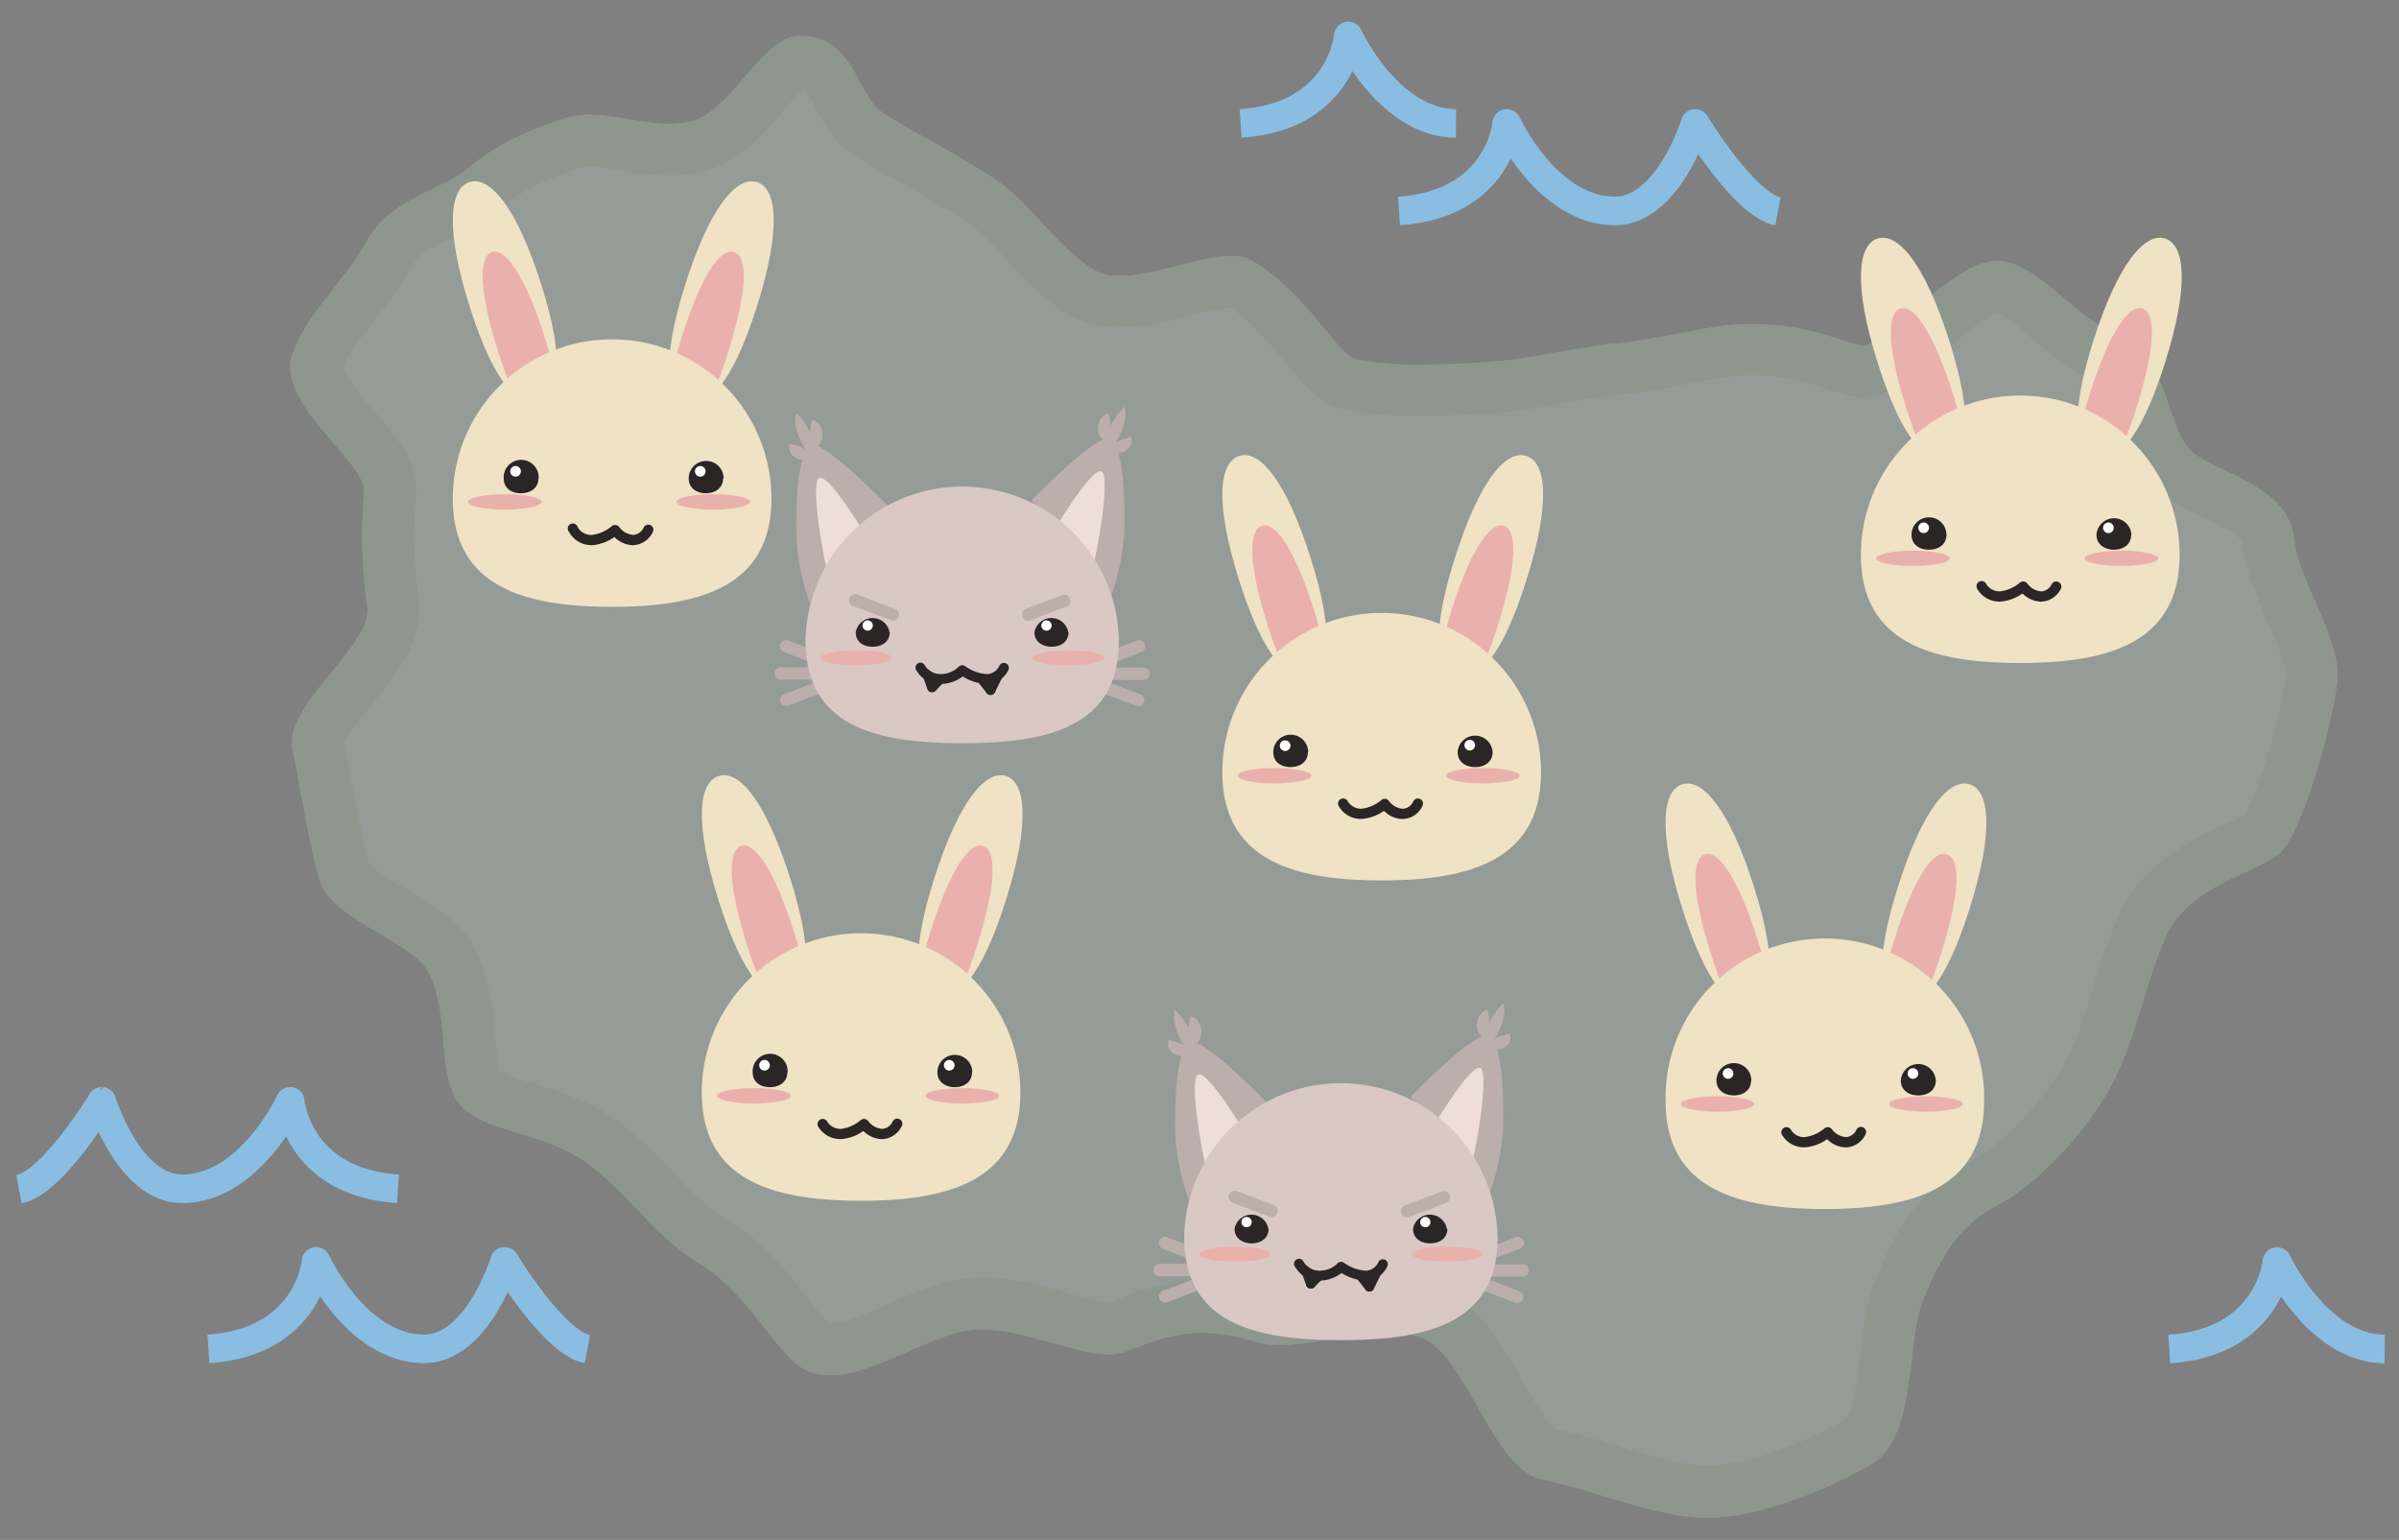 <svg id="Layer_2" data-name="Layer 2" xmlns="http://www.w3.org/2000/svg" viewBox="0 0 419.35 269.21"><rect x="0" y="0" width="419.35" height="269.21" fill="#808080" stroke="none"/><defs><style>.cls-1{opacity:0.25;}.cls-2{fill:#d3ead8;}.cls-3{fill:#b5dcb4;}.cls-4{fill:none;stroke:#89bee2;stroke-linejoin:round;stroke-width:5px;}.cls-5{fill:#efe2c5;}.cls-6{fill:#eab0ac;}.cls-7{fill:#2b2525;}.cls-8{fill:#fff;}.cls-9{fill:#bbaeab;}.cls-10{fill:#efddd9;}.cls-11{fill:#dac8c4;}</style></defs><g class="cls-1"><path class="cls-2" d="M298.44,260.75c-4.81,0-10.91-1.84-16.8-3.62-3.72-1.12-7.57-2.28-11.13-3-2.58-.51-5.9-6.33-8.33-10.57-3.52-6.18-7.16-12.56-12.93-14.29a23.91,23.91,0,0,0-6.86-.93,60.8,60.8,0,0,0-10.63,1.24,48.27,48.27,0,0,1-8,1,9.65,9.65,0,0,1-2.9-.37,35.39,35.39,0,0,0-10.68-1.76,34.18,34.18,0,0,0-13,2.79c-.91.35-1.69.65-2.35.85a3.9,3.9,0,0,1-1.06.12c-2.07,0-5.13-.87-8.37-1.78-4.26-1.2-9.09-2.57-13.82-2.57a20.43,20.43,0,0,0-5.77.79,83.14,83.14,0,0,0-9.28,3.6c-4.2,1.83-8.17,3.56-11.36,3.56a6.88,6.88,0,0,1-2.12-.3c-1.36-.41-3.82-3.56-5.8-6.08-3.19-4.07-7.16-9.13-12.73-12.46-3.64-2.17-6.7-5.36-9.95-8.73a76.33,76.33,0,0,0-8.65-8.1c-4.58-3.51-9.67-5.07-14.16-6.44-3.57-1.09-7-2.12-8-3.7s-1.44-4.69-1.73-8.13a44,44,0,0,0-2.4-12.54c-1.76-4.63-6.56-7.44-11.19-10.16-3.59-2.11-7.65-4.49-8.28-6.77-1.27-4.5-2.17-9.43-3-14.19-.49-2.69-1-5.46-1.57-8.13-.43-2,3.38-6.73,5.91-9.83,4.08-5,7.94-9.76,7.2-15a78.08,78.08,0,0,1-.58-17.78l.08-1.31c.22-4-2.82-7.47-6.35-11.55-3.13-3.63-7.42-8.59-6.45-11.33,1.19-3.33,3.77-6.63,6.49-10.13a65.9,65.9,0,0,0,6.08-8.74c2-3.65,5.72-5.46,9.66-7.38a34.58,34.58,0,0,0,7.13-4.19C88.09,30.07,92,27.64,100.23,25a9,9,0,0,1,2.8-.39,38.57,38.57,0,0,1,6,.71,47.3,47.3,0,0,0,8,.88,22.11,22.11,0,0,0,4.16-.38c5.23-1,9-5.44,12.4-9.35,1.91-2.21,4.78-5.56,6.21-5.63h.35c2.92,0,4.21,1.82,6.45,6,1.23,2.3,2.51,4.68,4.63,6.22a90.15,90.15,0,0,0,8.06,4.83c3.71,2.07,7.91,4.41,12.18,7.21a42.7,42.7,0,0,1,7.13,6.7c3,3.27,6.17,6.66,10.13,9.15a13,13,0,0,0,7.06,1.8c3.59,0,7.46-1,11.21-1.93a40.12,40.12,0,0,1,8.21-1.54,3.06,3.06,0,0,1,1.39.2c4.7,2.74,8.48,7.3,11.52,11s5.11,6.16,8,6.81a64.47,64.47,0,0,0,12.7,1c4,0,8.37-.18,12.63-.52,3.68-.3,7.39-1,11.32-1.64,3.55-.62,7.21-1.27,10.79-1.61s7.18-1,10.58-1.7A74.91,74.91,0,0,1,305,61.11c.55,0,1.08,0,1.6,0,5.9,0,10.24,1.37,14.44,2.7l2.71.83a6.45,6.45,0,0,0,1.76.25c3.64,0,7-2.9,11.56-6.9,3.62-3.16,9.09-7.93,12.15-7.93a2.17,2.17,0,0,1,.38,0c2.46.52,5.48,3.07,8.41,5.53,3.42,2.86,6.94,5.83,11,7.07,2.81.84,4.49,5.68,6,9.94,1.32,3.77,2.56,7.32,5,9.5a29.1,29.1,0,0,0,6.88,4c5.44,2.6,9.32,4.73,9.67,8.37.38,3.91,2.22,8.14,4,12.23,1.85,4.27,4,9.1,3.56,12.07-1.29,9.64-6,23.66-8.41,26.7-.61.75-3.08,1.9-5.07,2.81-5.39,2.49-12.78,5.9-16.31,14a109.92,109.92,0,0,0-4,11.5c-1.47,4.78-3,9.72-5.12,13.65-4.72,8.69-12.72,16.29-17.85,19-8.1,4.32-11.76,10.28-15.36,19.12-1.22,3-1.7,6.95-2.2,11.12-.71,5.88-1.59,13.21-4.65,15.11C320.43,254.74,307.76,260.75,298.44,260.75Z"/><path class="cls-3" d="M140.52,15.5a22.27,22.27,0,0,1,2.08,3.41c1.41,2.62,3,5.58,6,7.73a91.93,91.93,0,0,0,8.52,5.12c3.64,2,7.77,4.34,11.91,7.05a40.15,40.15,0,0,1,6.29,6c3.08,3.33,6.57,7.11,11,9.91a17.49,17.49,0,0,0,9.44,2.49c4.15,0,8.3-1,12.31-2.06A43.16,43.16,0,0,1,215,53.72c3.73,2.41,7,6.34,9.65,9.53,3.39,4.09,6.08,7.33,10.41,8.33a65.37,65.37,0,0,0,13.71,1.1c4.12,0,8.61-.18,13-.54,3.89-.31,7.88-1,11.74-1.69,3.46-.61,7-1.23,10.44-1.56,3.88-.37,7.51-1.08,11-1.76a71.92,71.92,0,0,1,10.24-1.53q.7,0,1.41,0c5.21,0,9.21,1.27,13.08,2.49l2.81.86a10.91,10.91,0,0,0,3,.43c5.33,0,9.38-3.54,14.51-8,2.28-2,6.9-6,9.07-6.75,1.5.63,4.19,2.89,6,4.43,3.53,3,7.54,6.34,12.42,7.87,1.07,1,2.53,5.16,3.23,7.19,1.45,4.13,2.94,8.4,6.22,11.35a31.83,31.83,0,0,0,7.95,4.76c2.27,1.09,7,3.35,7.13,4.74.45,4.62,2.43,9.18,4.35,13.6,1.21,2.78,3.46,8,3.23,9.67-1.16,8.62-5.34,21.18-7.29,24.23-.71.46-2.37,1.22-3.62,1.8-5.7,2.63-14.33,6.61-18.54,16.27a112.73,112.73,0,0,0-4.19,12c-1.47,4.78-2.86,9.29-4.78,12.83-4.14,7.62-11.39,14.73-16,17.19C334.94,208,331,216.07,327.79,223.89c-1.45,3.57-2,7.8-2.5,12.28-.4,3.37-1.24,10.34-2.66,11.9-5.38,3.32-16.69,8.18-24.19,8.18-4.15,0-9.92-1.74-15.5-3.42-3.69-1.12-7.5-2.27-11.16-3-1.5-1.13-4.21-5.87-5.69-8.46-4-6.95-8.06-14.12-15.55-16.37a28.17,28.17,0,0,0-8.15-1.12A65.47,65.47,0,0,0,231,225.17a46.36,46.36,0,0,1-7.18.93,5.41,5.41,0,0,1-1.54-.16,39.82,39.82,0,0,0-12-2,38.7,38.7,0,0,0-14.6,3.09c-.68.26-1.32.51-1.81.67a38.46,38.46,0,0,1-7.13-1.61c-4.55-1.28-9.7-2.74-15.05-2.74a24.62,24.62,0,0,0-7,1,87.08,87.08,0,0,0-9.79,3.79c-3.6,1.56-7.32,3.18-9.57,3.18a2.89,2.89,0,0,1-.43,0,43.22,43.22,0,0,1-3.95-4.64c-3.42-4.36-7.67-9.79-14-13.54-3.13-1.87-6-4.84-9-8a80.51,80.51,0,0,0-9.16-8.55c-5.23-4-11-5.76-15.59-7.17a30.65,30.65,0,0,1-5.74-2.11c-.45-.94-.7-3.84-.87-5.8a48.55,48.55,0,0,0-2.67-13.77c-2.34-6.1-8.07-9.46-13.12-12.43-2.06-1.21-5.47-3.21-6.3-4.34-1.17-4.24-2-9-2.88-13.55-.46-2.48-.93-5-1.45-7.56.64-1.58,3.25-4.78,4.85-6.75,4.3-5.29,9.18-11.28,8.17-18.45a73.14,73.14,0,0,1-.55-16.88l.08-1.32c.33-5.77-3.44-10.13-7.43-14.75-1.6-1.85-4.82-5.58-5.43-7.37,1-2.53,3.27-5.38,5.61-8.39a69.82,69.82,0,0,0,6.49-9.35c1.2-2.22,3.7-3.55,7.67-5.48a38.13,38.13,0,0,0,8-4.78c3-2.49,6.51-4.64,14-7.11a4.55,4.55,0,0,1,1.39-.17,35.53,35.53,0,0,1,5.25.65,51.42,51.42,0,0,0,8.72.94,26.25,26.25,0,0,0,5-.46c6.76-1.31,11.3-6.59,15-10.84a49,49,0,0,1,3.55-3.85m-.4-9.21h-.56c-6.68.3-11.8,13.61-19.25,15.05a17.57,17.57,0,0,1-3.31.3c-4.74,0-9.54-1.59-14-1.59a13.52,13.52,0,0,0-4.2.61c-8.55,2.81-13.1,5.5-17,8.75C77.06,33.4,68.1,34.7,64,42.3c-3.59,6.59-10.38,12.58-12.86,19.51C48,70.53,64,80.66,63.65,86a85.92,85.92,0,0,0,.55,20c1,6.91-14.74,17.23-13.06,25.12,1.56,7.32,2.63,15.3,4.68,22.6C58,161.27,72.88,164.3,75.43,171c3.14,8.21,1.1,16.53,4.63,21.62,3.85,5.54,15,4.88,23.18,11.15,6.89,5.28,11.69,12.75,19,17.12,9.36,5.59,13.89,17.25,19.52,19a11.78,11.78,0,0,0,3.44.49c6.66,0,14-5,21.93-7.34a15.54,15.54,0,0,1,4.48-.61c7.67,0,16.39,4.35,22.19,4.35a8.3,8.3,0,0,0,2.35-.31c3.3-1,7.56-3.45,14.05-3.45a30.54,30.54,0,0,1,9.32,1.55,14,14,0,0,0,4.26.58c5.59,0,12.3-2.24,18.59-2.24a19.43,19.43,0,0,1,5.56.74c8.37,2.51,12.78,23.21,21.69,25s20.06,6.69,28.8,6.69c10.41,0,23.83-6.36,29.05-9.61,7.52-4.68,5.79-21.35,8.64-28.35,3.21-7.91,6.25-13.08,13.31-16.85,6.12-3.26,14.65-11.56,19.68-20.84,4.13-7.6,5.84-17.58,9.3-25.5,4.5-10.29,17.3-11.45,20.78-15.79,3.34-4.18,8.1-19.62,9.35-28.92,1-7.43-6.83-18-7.54-25.32-.9-9.35-13.78-11.51-18-15.33-4.08-3.67-4.57-17.95-12.66-20.4-6.7-2-13-11.25-19.82-12.69a6.33,6.33,0,0,0-1.31-.13c-8.28,0-19.13,14.83-23.71,14.83a1.63,1.63,0,0,1-.5-.07c-4.87-1.42-10.43-3.71-18.41-3.71-.58,0-1.18,0-1.78,0-6.93.29-14.18,2.59-21.74,3.32s-15.21,2.69-22,3.24c-4.17.34-8.43.51-12.27.51a58.85,58.85,0,0,1-11.68-.87c-3.24-.75-8.88-11.81-18.23-17.28a7.23,7.23,0,0,0-3.66-.81c-5.47,0-13.48,3.47-19.42,3.47a8.68,8.68,0,0,1-4.67-1.12c-6.62-4.15-11.27-11.92-17.18-15.79-8.28-5.42-16.43-9.28-20.06-11.92C150,16.58,149.06,6.29,140.12,6.29Z"/><path class="cls-2" d="M298.44,260.75c-4.81,0-10.91-1.84-16.8-3.62-3.72-1.12-7.57-2.28-11.13-3-2.58-.51-5.9-6.33-8.33-10.57-3.52-6.18-7.16-12.56-12.93-14.29a23.91,23.91,0,0,0-6.86-.93,60.8,60.8,0,0,0-10.63,1.24,48.27,48.27,0,0,1-8,1,9.65,9.65,0,0,1-2.9-.37,35.39,35.39,0,0,0-10.68-1.76,34.18,34.18,0,0,0-13,2.79c-.91.35-1.69.65-2.35.85a3.9,3.9,0,0,1-1.06.12c-2.07,0-5.13-.87-8.37-1.78-4.26-1.2-9.09-2.57-13.82-2.57a20.43,20.43,0,0,0-5.77.79,83.14,83.14,0,0,0-9.28,3.6c-4.2,1.83-8.17,3.56-11.36,3.56a6.88,6.88,0,0,1-2.12-.3c-1.36-.41-3.82-3.56-5.8-6.08-3.19-4.07-7.16-9.13-12.73-12.46-3.64-2.17-6.7-5.36-9.95-8.73a76.33,76.33,0,0,0-8.65-8.1c-4.58-3.51-9.67-5.07-14.16-6.44-3.57-1.09-7-2.12-8-3.7s-1.44-4.69-1.73-8.13a44,44,0,0,0-2.4-12.54c-1.76-4.63-6.56-7.44-11.19-10.16-3.59-2.11-7.65-4.49-8.28-6.77-1.27-4.5-2.17-9.43-3-14.19-.49-2.69-1-5.46-1.57-8.13-.43-2,3.38-6.73,5.91-9.83,4.08-5,7.94-9.76,7.2-15a78.08,78.08,0,0,1-.58-17.78l.08-1.31c.22-4-2.82-7.47-6.35-11.55-3.13-3.63-7.42-8.59-6.45-11.33,1.19-3.33,3.77-6.63,6.49-10.13a65.9,65.9,0,0,0,6.08-8.74c2-3.65,5.72-5.46,9.66-7.38a34.58,34.58,0,0,0,7.13-4.19C88.09,30.07,92,27.64,100.23,25a9,9,0,0,1,2.8-.39,38.57,38.57,0,0,1,6,.71,47.3,47.3,0,0,0,8,.88,22.11,22.11,0,0,0,4.16-.38c5.23-1,9-5.44,12.4-9.35,1.91-2.21,4.78-5.56,6.21-5.63h.35c2.92,0,4.21,1.82,6.45,6,1.23,2.3,2.51,4.68,4.63,6.22a90.15,90.15,0,0,0,8.06,4.83c3.71,2.07,7.91,4.41,12.18,7.21a42.7,42.7,0,0,1,7.13,6.7c3,3.27,6.17,6.66,10.13,9.15a13,13,0,0,0,7.06,1.8c3.59,0,7.46-1,11.21-1.93a40.12,40.12,0,0,1,8.21-1.54,3.06,3.06,0,0,1,1.39.2c4.7,2.74,8.48,7.3,11.52,11s5.11,6.16,8,6.81a64.47,64.47,0,0,0,12.7,1c4,0,8.37-.18,12.63-.52,3.68-.3,7.39-1,11.32-1.64,3.55-.62,7.21-1.27,10.79-1.61s7.18-1,10.58-1.7A74.91,74.91,0,0,1,305,61.11c.55,0,1.08,0,1.6,0,5.9,0,10.24,1.37,14.44,2.7l2.71.83a6.45,6.45,0,0,0,1.76.25c3.64,0,7-2.9,11.56-6.9,3.62-3.16,9.09-7.93,12.15-7.93a2.17,2.17,0,0,1,.38,0c2.46.52,5.48,3.07,8.41,5.53,3.42,2.86,6.94,5.83,11,7.07,2.81.84,4.49,5.68,6,9.94,1.32,3.77,2.56,7.32,5,9.5a29.1,29.1,0,0,0,6.88,4c5.44,2.6,9.32,4.73,9.67,8.37.38,3.91,2.22,8.14,4,12.23,1.85,4.27,4,9.1,3.56,12.07-1.29,9.64-6,23.66-8.41,26.7-.61.75-3.08,1.9-5.07,2.81-5.39,2.49-12.78,5.9-16.31,14a109.92,109.92,0,0,0-4,11.5c-1.47,4.78-3,9.72-5.12,13.65-4.72,8.69-12.72,16.29-17.85,19-8.1,4.32-11.76,10.28-15.36,19.12-1.22,3-1.7,6.95-2.2,11.12-.71,5.88-1.59,13.21-4.65,15.11C320.43,254.74,307.76,260.75,298.44,260.75Z"/><path class="cls-3" d="M140.52,15.5a22.27,22.27,0,0,1,2.08,3.41c1.41,2.62,3,5.58,6,7.73a91.93,91.93,0,0,0,8.52,5.12c3.64,2,7.77,4.34,11.91,7.05a40.15,40.15,0,0,1,6.29,6c3.08,3.33,6.57,7.11,11,9.91a17.49,17.49,0,0,0,9.44,2.49c4.15,0,8.3-1,12.31-2.06A43.16,43.16,0,0,1,215,53.72c3.73,2.41,7,6.34,9.65,9.53,3.39,4.09,6.08,7.33,10.41,8.33a65.37,65.37,0,0,0,13.71,1.1c4.12,0,8.61-.18,13-.54,3.89-.31,7.88-1,11.74-1.69,3.46-.61,7-1.23,10.44-1.56,3.88-.37,7.51-1.08,11-1.76a71.92,71.92,0,0,1,10.24-1.53q.7,0,1.41,0c5.21,0,9.21,1.27,13.08,2.49l2.81.86a10.91,10.91,0,0,0,3,.43c5.33,0,9.38-3.54,14.51-8,2.28-2,6.9-6,9.07-6.75,1.5.63,4.19,2.89,6,4.43,3.53,3,7.54,6.34,12.42,7.87,1.07,1,2.53,5.16,3.23,7.19,1.45,4.13,2.94,8.4,6.22,11.35a31.83,31.83,0,0,0,7.95,4.76c2.27,1.09,7,3.35,7.13,4.74.45,4.62,2.43,9.18,4.35,13.6,1.21,2.78,3.46,8,3.23,9.67-1.16,8.62-5.34,21.18-7.29,24.23-.71.46-2.37,1.22-3.62,1.8-5.7,2.63-14.33,6.61-18.54,16.27a112.73,112.73,0,0,0-4.19,12c-1.47,4.78-2.86,9.29-4.78,12.83-4.14,7.62-11.39,14.73-16,17.19C334.94,208,331,216.07,327.79,223.89c-1.45,3.57-2,7.8-2.5,12.28-.4,3.37-1.24,10.34-2.66,11.9-5.38,3.32-16.69,8.18-24.19,8.18-4.15,0-9.92-1.74-15.5-3.42-3.69-1.12-7.5-2.27-11.16-3-1.5-1.13-4.21-5.87-5.69-8.46-4-6.95-8.06-14.12-15.55-16.37a28.17,28.17,0,0,0-8.15-1.12A65.47,65.47,0,0,0,231,225.17a46.36,46.36,0,0,1-7.18.93,5.41,5.41,0,0,1-1.54-.16,39.82,39.82,0,0,0-12-2,38.7,38.7,0,0,0-14.6,3.09c-.68.26-1.32.51-1.81.67a38.46,38.46,0,0,1-7.13-1.61c-4.55-1.28-9.7-2.74-15.05-2.74a24.62,24.62,0,0,0-7,1,87.08,87.08,0,0,0-9.79,3.79c-3.6,1.56-7.32,3.18-9.57,3.18a2.89,2.89,0,0,1-.43,0,43.22,43.22,0,0,1-3.95-4.64c-3.42-4.36-7.67-9.79-14-13.54-3.13-1.87-6-4.84-9-8a80.51,80.51,0,0,0-9.16-8.55c-5.23-4-11-5.76-15.59-7.17a30.65,30.65,0,0,1-5.74-2.11c-.45-.94-.7-3.84-.87-5.8a48.55,48.55,0,0,0-2.67-13.77c-2.34-6.1-8.07-9.46-13.12-12.43-2.06-1.21-5.47-3.21-6.3-4.34-1.17-4.24-2-9-2.88-13.55-.46-2.48-.93-5-1.45-7.56.64-1.58,3.25-4.78,4.85-6.75,4.3-5.29,9.18-11.28,8.17-18.45a73.14,73.14,0,0,1-.55-16.88l.08-1.32c.33-5.77-3.44-10.13-7.43-14.75-1.6-1.85-4.82-5.58-5.43-7.37,1-2.53,3.27-5.38,5.61-8.39a69.82,69.82,0,0,0,6.49-9.35c1.2-2.22,3.7-3.55,7.67-5.48a38.13,38.13,0,0,0,8-4.78c3-2.49,6.51-4.64,14-7.11a4.55,4.55,0,0,1,1.39-.17,35.53,35.53,0,0,1,5.25.65,51.42,51.42,0,0,0,8.72.94,26.25,26.25,0,0,0,5-.46c6.76-1.31,11.3-6.59,15-10.84a49,49,0,0,1,3.55-3.85m-.4-9.21h-.56c-6.68.3-11.8,13.61-19.25,15.05a17.57,17.57,0,0,1-3.31.3c-4.74,0-9.54-1.59-14-1.59a13.52,13.52,0,0,0-4.2.61c-8.55,2.81-13.1,5.5-17,8.75C77.06,33.4,68.1,34.7,64,42.3c-3.59,6.59-10.38,12.58-12.86,19.51C48,70.53,64,80.66,63.65,86a85.92,85.92,0,0,0,.55,20c1,6.91-14.74,17.23-13.06,25.12,1.56,7.32,2.63,15.3,4.68,22.6C58,161.27,72.88,164.3,75.43,171c3.14,8.21,1.1,16.53,4.63,21.62,3.85,5.54,15,4.88,23.18,11.15,6.89,5.28,11.69,12.75,19,17.12,9.36,5.59,13.89,17.25,19.52,19a11.78,11.78,0,0,0,3.44.49c6.66,0,14-5,21.93-7.34a15.54,15.54,0,0,1,4.48-.61c7.67,0,16.39,4.35,22.19,4.35a8.3,8.3,0,0,0,2.35-.31c3.3-1,7.56-3.45,14.05-3.45a30.54,30.54,0,0,1,9.32,1.55,14,14,0,0,0,4.26.58c5.59,0,12.3-2.24,18.59-2.24a19.43,19.43,0,0,1,5.56.74c8.37,2.51,12.78,23.21,21.69,25s20.06,6.69,28.8,6.69c10.41,0,23.83-6.36,29.05-9.61,7.52-4.68,5.79-21.35,8.64-28.35,3.21-7.91,6.25-13.08,13.31-16.85,6.12-3.26,14.65-11.56,19.68-20.84,4.13-7.6,5.84-17.58,9.3-25.5,4.5-10.29,17.3-11.45,20.78-15.79,3.34-4.18,8.1-19.62,9.35-28.92,1-7.43-6.83-18-7.54-25.32-.9-9.35-13.78-11.51-18-15.33-4.08-3.67-4.57-17.95-12.66-20.4-6.7-2-13-11.25-19.82-12.69a6.33,6.33,0,0,0-1.31-.13c-8.28,0-19.13,14.83-23.71,14.83a1.63,1.63,0,0,1-.5-.07c-4.87-1.42-10.43-3.71-18.41-3.71-.58,0-1.18,0-1.78,0-6.93.29-14.18,2.59-21.74,3.32s-15.21,2.69-22,3.24c-4.17.34-8.43.51-12.27.51a58.85,58.85,0,0,1-11.68-.87c-3.24-.75-8.88-11.81-18.23-17.28a7.23,7.23,0,0,0-3.66-.81c-5.47,0-13.48,3.47-19.42,3.47a8.68,8.68,0,0,1-4.67-1.12c-6.62-4.15-11.27-11.92-17.18-15.79-8.28-5.42-16.43-9.28-20.06-11.92C150,16.58,149.06,6.29,140.12,6.29Z"/></g><path class="cls-4" d="M69.56,207.83c-17.65-1.17-18.83-15.29-18.83-15.29s-7,15.22-18.82,15.29c-9.42.06-14.12-15.29-14.12-15.29S9.2,206.78,3.32,207.89"/><path class="cls-4" d="M36.44,235.81c17.64-1.18,18.82-15.3,18.82-15.3s7,15.22,18.82,15.3c9.43.05,14.12-15.3,14.12-15.3s8.59,14.24,14.47,15.35"/><path class="cls-4" d="M244.55,36.88c17.65-1.18,18.83-15.3,18.83-15.3s7,15.22,18.82,15.3c9.42.06,14.12-15.3,14.12-15.3s8.59,14.24,14.47,15.36"/><path class="cls-4" d="M379.2,235.84c17.64-1.18,18.82-15.3,18.82-15.3s7.05,15.22,18.83,15.3"/><path class="cls-4" d="M216.86,21.58c17.65-1.17,18.82-15.29,18.82-15.29s7,15.22,18.83,15.29"/><path class="cls-5" d="M94.61,49.72c4.37,13.8,3,19.34-.4,20.43s-7.72-2.67-12.09-16.47-3.5-20.75-.05-21.85S90.24,35.93,94.61,49.72Z"/><path class="cls-6" d="M95.21,58.92c3.55,11.2,2.93,15.55.69,16.26s-5.26-2.49-8.81-13.69S83.8,44.78,86,44.07,91.66,47.71,95.21,58.92Z"/><path class="cls-5" d="M119.79,49.72c-4.37,13.8-3.05,19.34.39,20.43s7.72-2.67,12.1-16.47,3.5-20.75.05-21.85S124.16,35.93,119.79,49.72Z"/><path class="cls-6" d="M119.18,58.92c-3.55,11.2-2.93,15.55-.68,16.26s5.26-2.49,8.81-13.69,3.29-16.71,1-17.42S122.73,47.71,119.18,58.92Z"/><path class="cls-5" d="M134.85,87.17c0,15.38-12.47,18.92-27.85,18.92s-27.85-3.54-27.85-18.92a27.85,27.85,0,1,1,55.7,0Z"/><path class="cls-7" d="M94.11,83.63c0,1.68-1.37,2.6-3.06,2.6s-3-.92-3-2.6a3.06,3.06,0,1,1,6.11,0Z"/><path class="cls-8" d="M91.05,82.4a.93.93,0,1,1-.92-.93A.93.93,0,0,1,91.05,82.4Z"/><path class="cls-7" d="M126.39,83.63c0,1.68-1.36,2.6-3,2.6s-3-.92-3-2.6a3.05,3.05,0,1,1,6.1,0Z"/><path class="cls-8" d="M123.34,82.4a.93.93,0,1,1-.93-.93A.93.93,0,0,1,123.34,82.4Z"/><path class="cls-6" d="M94.7,87.74c0,.74-2.88,1.34-6.44,1.34s-6.44-.6-6.44-1.34,2.89-1.34,6.44-1.34S94.7,87,94.7,87.74Z"/><path class="cls-6" d="M131.12,87.74c0,.74-2.88,1.34-6.44,1.34s-6.44-.6-6.44-1.34,2.88-1.34,6.44-1.34S131.12,87,131.12,87.74Z"/><path class="cls-7" d="M110.58,95.31a4.72,4.72,0,0,1-3.18-1.43,7.62,7.62,0,0,1-3.86,1.42A4.46,4.46,0,0,1,99.47,93,.89.89,0,1,1,101,92.2a2.73,2.73,0,0,0,2.41,1.32A6.44,6.44,0,0,0,106.91,92a.91.91,0,0,1,1.33.14,3.38,3.38,0,0,0,2.46,1.37,2.13,2.13,0,0,0,1.79-1.24.9.9,0,0,1,1.17-.48.89.89,0,0,1,.49,1.15,4,4,0,0,1-3.34,2.36Z"/><path class="cls-5" d="M138.13,153.55c4.37,13.8,3.05,19.34-.4,20.43s-7.72-2.67-12.09-16.47-3.5-20.75,0-21.85S133.75,139.76,138.13,153.55Z"/><path class="cls-6" d="M138.73,162.75c3.55,11.2,2.93,15.55.69,16.26s-5.26-2.49-8.81-13.69-3.3-16.71-1.05-17.42S135.18,151.54,138.73,162.75Z"/><path class="cls-5" d="M163.31,153.55c-4.38,13.8-3.05,19.34.39,20.43s7.72-2.67,12.09-16.47,3.5-20.75.06-21.85S167.68,139.76,163.31,153.55Z"/><path class="cls-6" d="M162.7,162.75C159.15,174,159.77,178.3,162,179s5.26-2.49,8.8-13.69,3.3-16.71,1.05-17.42S166.25,151.54,162.7,162.75Z"/><path class="cls-5" d="M178.37,191c0,15.38-12.47,18.92-27.85,18.92s-27.85-3.54-27.85-18.92a27.85,27.85,0,1,1,55.7,0Z"/><path class="cls-7" d="M137.63,187.46c0,1.68-1.37,2.6-3.06,2.6s-3-.92-3-2.6a3.06,3.06,0,1,1,6.11,0Z"/><path class="cls-8" d="M134.57,186.23a.93.93,0,1,1-.92-.93A.93.93,0,0,1,134.57,186.23Z"/><path class="cls-7" d="M169.91,187.46c0,1.68-1.37,2.6-3,2.6s-3.05-.92-3.05-2.6a3.05,3.05,0,1,1,6.1,0Z"/><path class="cls-8" d="M166.86,186.23a.93.93,0,1,1-.93-.93A.93.93,0,0,1,166.86,186.23Z"/><path class="cls-6" d="M138.22,191.57c0,.74-2.88,1.34-6.44,1.34s-6.44-.6-6.44-1.34,2.89-1.34,6.44-1.34S138.22,190.83,138.22,191.57Z"/><path class="cls-6" d="M174.64,191.57c0,.74-2.89,1.34-6.44,1.34s-6.44-.6-6.44-1.34,2.88-1.34,6.44-1.34S174.64,190.83,174.64,191.57Z"/><path class="cls-7" d="M154.1,199.14a4.72,4.72,0,0,1-3.18-1.43,7.62,7.62,0,0,1-3.86,1.42,4.48,4.48,0,0,1-4.08-2.26.9.9,0,0,1,1.58-.85,2.71,2.71,0,0,0,2.41,1.33,6.44,6.44,0,0,0,3.46-1.51.88.88,0,0,1,.69-.22.89.89,0,0,1,.64.36,3.36,3.36,0,0,0,2.46,1.37,2.15,2.15,0,0,0,1.79-1.24.9.9,0,0,1,1.17-.48.89.89,0,0,1,.49,1.15,4,4,0,0,1-3.35,2.36Z"/><path class="cls-5" d="M229.12,97.59c4.37,13.79,3,19.33-.4,20.43s-7.71-2.68-12.09-16.48-3.5-20.75,0-21.84S224.75,83.79,229.12,97.59Z"/><path class="cls-6" d="M229.73,106.78c3.55,11.2,2.93,15.55.68,16.27s-5.26-2.5-8.81-13.7-3.29-16.71-1-17.42S226.18,95.58,229.73,106.78Z"/><path class="cls-5" d="M254.3,97.59c-4.37,13.79-3.05,19.33.4,20.43s7.72-2.68,12.09-16.48,3.5-20.75,0-21.84S258.67,83.79,254.3,97.59Z"/><path class="cls-6" d="M253.7,106.78c-3.55,11.2-2.93,15.55-.69,16.27s5.26-2.5,8.81-13.7,3.29-16.71,1.05-17.42S257.24,95.58,253.7,106.78Z"/><path class="cls-5" d="M269.37,135c0,15.38-12.47,18.92-27.85,18.92s-27.85-3.54-27.85-18.92a27.85,27.85,0,0,1,55.7,0Z"/><path class="cls-7" d="M228.62,131.49c0,1.69-1.36,2.61-3.05,2.61s-3-.92-3-2.61a3.05,3.05,0,1,1,6.1,0Z"/><path class="cls-8" d="M225.57,130.26a.93.93,0,1,1-1.85,0,.93.93,0,0,1,1.85,0Z"/><path class="cls-7" d="M260.91,131.49c0,1.69-1.37,2.61-3.06,2.61s-3.05-.92-3.05-2.61a3.06,3.06,0,0,1,6.11,0Z"/><path class="cls-8" d="M257.85,130.26a.93.93,0,1,1-.92-.92A.93.93,0,0,1,257.85,130.26Z"/><path class="cls-6" d="M229.22,135.61c0,.74-2.88,1.34-6.44,1.34s-6.44-.6-6.44-1.34,2.88-1.34,6.44-1.34S229.22,134.87,229.22,135.61Z"/><path class="cls-6" d="M265.64,135.61c0,.74-2.89,1.34-6.45,1.34s-6.44-.6-6.44-1.34,2.89-1.34,6.44-1.34S265.64,134.87,265.64,135.61Z"/><path class="cls-7" d="M245.09,143.18a4.74,4.74,0,0,1-3.17-1.43,7.76,7.76,0,0,1-3.87,1.41A4.42,4.42,0,0,1,234,140.9a.89.89,0,0,1,1.58-.84,2.71,2.71,0,0,0,2.4,1.32,6.52,6.52,0,0,0,3.47-1.5.88.88,0,0,1,.69-.23.93.93,0,0,1,.63.36,3.38,3.38,0,0,0,2.46,1.38,2.15,2.15,0,0,0,1.8-1.25.89.89,0,0,1,1.16-.48.88.88,0,0,1,.49,1.15,3.92,3.92,0,0,1-3.34,2.36Z"/><path class="cls-9" d="M259.33,181.43a2.5,2.5,0,0,1-1-1.23,3,3,0,0,1-.16-1.41,2.83,2.83,0,0,1,.51-1.34,2.35,2.35,0,0,1,1.28-.92,6.67,6.67,0,0,1,.35,1.41,4.2,4.2,0,0,1,0,1.12,3.91,3.91,0,0,1-.29,1.1A5.3,5.3,0,0,1,259.33,181.43Z"/><path class="cls-9" d="M259.2,183.59a7.93,7.93,0,0,1,.23-2.38,11.45,11.45,0,0,1,.74-2.11,12.71,12.71,0,0,1,1.09-1.93,13.52,13.52,0,0,1,1.52-1.79,5.19,5.19,0,0,1,.06,2.44,9.59,9.59,0,0,1-.71,2.18A9.7,9.7,0,0,1,261,182,6.94,6.94,0,0,1,259.2,183.59Z"/><path class="cls-9" d="M260,182.94a.08.08,0,0,1-.07,0s0-.06,0-.08,0,0,0,0l.07-.11.14-.16a3.45,3.45,0,0,1,.26-.28c.17-.16.33-.29.48-.42a5.52,5.52,0,0,1,.88-.54,4.81,4.81,0,0,1,.88-.31c.33-.09.71-.18,1.28-.37a1.76,1.76,0,0,1-.11,1.6,2.47,2.47,0,0,1-1.13,1,2.65,2.65,0,0,1-1.41.23,2.49,2.49,0,0,1-.7-.18,3.65,3.65,0,0,1-.34-.18l-.16-.11L260,183v0s0-.06,0,0S260,182.93,260,182.94Z"/><path class="cls-9" d="M246.57,191.77s11-11.42,13.48-10.74c1.58.43,2.69,4.61,2.73,13.59a38.16,38.16,0,0,1-2.69,14.75Z"/><path class="cls-10" d="M249.53,198.58s7.78-13.37,9.36-11.78-1.58,19-3,21-6.34-8.65-6.34-8.65"/><path class="cls-9" d="M208.87,182.58a5.34,5.34,0,0,1-.73-1.26,4.93,4.93,0,0,1-.29-1.11,4.68,4.68,0,0,1,0-1.12,6.13,6.13,0,0,1,.34-1.41,2.31,2.31,0,0,1,1.29.93A3,3,0,0,1,210,180a3.05,3.05,0,0,1-.16,1.4A2.45,2.45,0,0,1,208.87,182.58Z"/><path class="cls-9" d="M209,184.75a6.76,6.76,0,0,1-1.75-1.65,10.23,10.23,0,0,1-1.18-1.95,9,9,0,0,1-.7-2.18,5.18,5.18,0,0,1,0-2.44,12.3,12.3,0,0,1,2.62,3.72,12.62,12.62,0,0,1,.73,2.12A7.93,7.93,0,0,1,209,184.75Z"/><path class="cls-9" d="M208.23,184.1s0,0,0,0,0,0,0,0,0,0,0,0a.22.22,0,0,1-.07.06l-.16.11c-.11.07-.23.12-.34.18a2.25,2.25,0,0,1-.71.18,2.57,2.57,0,0,1-1.41-.23,2.52,2.52,0,0,1-1.13-1,1.76,1.76,0,0,1-.11-1.6c.58.19.95.28,1.28.37a5.35,5.35,0,0,1,.88.31,5.21,5.21,0,0,1,.88.55,4.41,4.41,0,0,1,.49.42l.26.27.14.16.07.11s0,0,0,0,0,.09,0,.08S208.25,184.1,208.23,184.1Z"/><path class="cls-9" d="M221.63,192.93s-11-11.43-13.48-10.75c-1.59.44-2.69,4.62-2.74,13.6a38.24,38.24,0,0,0,2.7,14.74Z"/><path class="cls-10" d="M218.67,199.73s-7.78-13.37-9.37-11.78,1.59,19,3,21,6.34-8.65,6.34-8.65"/><path class="cls-9" d="M209.93,220.77a1,1,0,0,1-.38-.07l-6.27-2.38a1.08,1.08,0,0,1-.63-1.39,1.09,1.09,0,0,1,1.4-.63l6.26,2.38a1.08,1.08,0,0,1,.63,1.39A1.06,1.06,0,0,1,209.93,220.77Z"/><path class="cls-9" d="M203.66,227.74a1.09,1.09,0,0,1-1-.7,1.08,1.08,0,0,1,.63-1.39l6.27-2.38a1.08,1.08,0,1,1,.76,2l-6.26,2.38A1.34,1.34,0,0,1,203.66,227.74Z"/><path class="cls-9" d="M202.71,223.12a1.08,1.08,0,1,1,0-2.16h6.7a1.08,1.08,0,1,1,0,2.16Z"/><path class="cls-9" d="M258.92,220.83a1.09,1.09,0,0,1-.39-2.1l6.27-2.37a1.08,1.08,0,1,1,.77,2l-6.27,2.38A1.33,1.33,0,0,1,258.92,220.83Z"/><path class="cls-9" d="M265.19,227.79a1.07,1.07,0,0,1-.39-.07l-6.27-2.38a1.06,1.06,0,0,1-.62-1.39,1.08,1.08,0,0,1,1.39-.63l6.27,2.38a1.08,1.08,0,0,1-.38,2.09Z"/><path class="cls-9" d="M266.14,223.18h-6.7a1.07,1.07,0,0,1-1.08-1.08,1.08,1.08,0,0,1,1.08-1.08h6.7a1.08,1.08,0,0,1,0,2.16Z"/><path class="cls-11" d="M261.81,216.23c0,15.12-12.26,18.05-27.39,18.05S207,231.35,207,216.23a27.39,27.39,0,0,1,54.77,0Z"/><path class="cls-7" d="M238.62,223.88a8.63,8.63,0,0,1-4.11-1.33,6.54,6.54,0,0,1-3.73,1.32,4.84,4.84,0,0,1-4.43-2.46.87.87,0,1,1,1.53-.81,3.18,3.18,0,0,0,2.82,1.54,4.42,4.42,0,0,0,3.07-1.24.87.87,0,0,1,1.16-.14,7.34,7.34,0,0,0,3.87,1.39,2.54,2.54,0,0,0,2.13-1.47.87.87,0,0,1,1.13-.47.85.85,0,0,1,.47,1.11,4.28,4.28,0,0,1-3.62,2.56Z"/><path class="cls-7" d="M221.75,214.83c0,1.63-1.32,2.53-2.95,2.53s-3-.9-3-2.53a3,3,0,0,1,5.91,0Z"/><path class="cls-8" d="M218.8,213.64a.9.9,0,1,1-.9-.89A.9.9,0,0,1,218.8,213.64Z"/><path class="cls-7" d="M253,214.83c0,1.63-1.33,2.53-3,2.53s-3-.9-3-2.53a3,3,0,0,1,5.91,0Z"/><path class="cls-8" d="M250.05,213.64a.9.9,0,1,1-.9-.89A.9.9,0,0,1,250.05,213.64Z"/><path class="cls-7" d="M228.4,223.23a.81.81,0,0,1-.47-.14.89.89,0,0,1-.27-1.21.86.86,0,0,1,1.19-.26l0,0a.87.87,0,0,1,.25,1.2A.89.89,0,0,1,228.4,223.23Z"/><path class="cls-7" d="M229.14,225.28a.85.85,0,0,1-.81-.57l-.71-2a.87.87,0,1,1,1.63-.58l.7,2a.87.87,0,0,1-.52,1.11A1,1,0,0,1,229.14,225.28Z"/><path class="cls-7" d="M229.14,225.28a.84.84,0,0,1-.59-.24.86.86,0,0,1,0-1.22l1.12-1.19a.87.87,0,1,1,1.26,1.19L229.77,225A.86.86,0,0,1,229.14,225.28Z"/><path class="cls-7" d="M239.37,225.79a.86.86,0,0,1-.68-.34l-1.37-1.74a.87.87,0,0,1,1.36-1.07l1.37,1.75a.86.86,0,0,1-.15,1.21A.84.84,0,0,1,239.37,225.79Z"/><path class="cls-7" d="M239.37,225.79a.81.81,0,0,1-.39-.1.86.86,0,0,1-.39-1.15l1.18-2.39a.87.87,0,0,1,1.16-.39.86.86,0,0,1,.39,1.16l-1.18,2.38A.86.86,0,0,1,239.37,225.79Z"/><path class="cls-6" d="M222.08,219.26c0,.72-2.8,1.3-6.24,1.3s-6.23-.58-6.23-1.3,2.79-1.3,6.23-1.3S222.08,218.54,222.08,219.26Z"/><path class="cls-6" d="M259.24,219.26c0,.72-2.79,1.3-6.23,1.3s-6.24-.58-6.24-1.3,2.79-1.3,6.24-1.3S259.24,218.54,259.24,219.26Z"/><path class="cls-9" d="M245.93,212.82a1.1,1.1,0,0,1-1-.7,1.08,1.08,0,0,1,.63-1.39l6.44-2.44a1.09,1.09,0,0,1,1.4.63,1.08,1.08,0,0,1-.63,1.39l-6.44,2.44A1.07,1.07,0,0,1,245.93,212.82Z"/><path class="cls-9" d="M222.28,212.76a1.06,1.06,0,0,1-.38-.07l-6.44-2.43a1.09,1.09,0,0,1-.63-1.4,1.08,1.08,0,0,1,1.39-.63l6.44,2.44a1.08,1.08,0,0,1,.63,1.39A1.06,1.06,0,0,1,222.28,212.76Z"/><path class="cls-9" d="M193.1,77.13a2.5,2.5,0,0,1-1-1.23,3.1,3.1,0,0,1-.16-1.41,3.06,3.06,0,0,1,.51-1.34,2.34,2.34,0,0,1,1.29-.92,6,6,0,0,1,.34,1.41,4.25,4.25,0,0,1-.28,2.22A5.38,5.38,0,0,1,193.1,77.13Z"/><path class="cls-9" d="M193,79.29a7.93,7.93,0,0,1,.23-2.38,12.22,12.22,0,0,1,.73-2.11,12.3,12.3,0,0,1,2.62-3.72,5.18,5.18,0,0,1,.05,2.44,9,9,0,0,1-.7,2.18,10.72,10.72,0,0,1-1.17,2A6.94,6.94,0,0,1,193,79.29Z"/><path class="cls-9" d="M193.74,78.64a.06.06,0,0,1-.06,0s0-.06,0-.08,0,0,0,0l.07-.11.14-.16c.09-.11.18-.18.26-.27a6,6,0,0,1,.49-.43,5.11,5.11,0,0,1,.88-.54,4.56,4.56,0,0,1,.88-.31c.33-.09.7-.18,1.28-.37a1.76,1.76,0,0,1-.11,1.6,2.52,2.52,0,0,1-1.13,1,2.67,2.67,0,0,1-1.41.23,2.56,2.56,0,0,1-.71-.18c-.11-.06-.23-.11-.34-.18l-.16-.11a.16.16,0,0,1-.07-.07s0,0,0,0,0-.06,0-.05S193.74,78.63,193.74,78.64Z"/><path class="cls-9" d="M180.34,87.47s11-11.42,13.48-10.74c1.59.43,2.69,4.61,2.74,13.59a38,38,0,0,1-2.7,14.75Z"/><path class="cls-10" d="M183.3,94.28s7.78-13.37,9.37-11.78-1.59,19-3,21-6.34-8.65-6.34-8.65"/><path class="cls-9" d="M142.64,78.28a5.26,5.26,0,0,1-.72-1.26,4.45,4.45,0,0,1-.29-1.11,4.2,4.2,0,0,1,0-1.12,6.82,6.82,0,0,1,.35-1.41,2.36,2.36,0,0,1,1.28.93,2.8,2.8,0,0,1,.51,1.34,2.91,2.91,0,0,1-.16,1.4A2.45,2.45,0,0,1,142.64,78.28Z"/><path class="cls-9" d="M142.77,80.45A7,7,0,0,1,141,78.8a9.7,9.7,0,0,1-1.17-2,9.43,9.43,0,0,1-.71-2.18,5.32,5.32,0,0,1,.05-2.44A12.91,12.91,0,0,1,140.71,74,12.71,12.71,0,0,1,141.8,76a11.82,11.82,0,0,1,.74,2.12A7.93,7.93,0,0,1,142.77,80.45Z"/><path class="cls-9" d="M142,79.8s0,0,0,0,0,0,0,.06,0,0,0,0l-.08.06-.16.11a3.65,3.65,0,0,1-.34.18,2.51,2.51,0,0,1-.7.19,2.66,2.66,0,0,1-1.41-.24,2.47,2.47,0,0,1-1.13-1,1.76,1.76,0,0,1-.11-1.6c.58.19.95.28,1.28.37a5.69,5.69,0,0,1,.88.31,5.63,5.63,0,0,1,.88.55,5.53,5.53,0,0,1,.48.42l.27.27.13.16.07.11,0,0s0,.09,0,.09S142,79.8,142,79.8Z"/><path class="cls-9" d="M155.4,88.63s-11-11.43-13.48-10.75c-1.58.44-2.69,4.62-2.73,13.6a38.14,38.14,0,0,0,2.69,14.74Z"/><path class="cls-10" d="M152.45,95.43s-7.79-13.37-9.37-11.78,1.58,19,3,21S152.45,96,152.45,96"/><path class="cls-9" d="M143.71,116.47a1.07,1.07,0,0,1-.39-.07L137.05,114a1.06,1.06,0,0,1-.62-1.39,1.08,1.08,0,0,1,1.39-.63l6.27,2.38a1.08,1.08,0,0,1-.38,2.09Z"/><path class="cls-9" d="M137.44,123.44a1.08,1.08,0,0,1-1-.7,1.06,1.06,0,0,1,.62-1.39l6.27-2.38a1.08,1.08,0,1,1,.77,2l-6.27,2.38A1.06,1.06,0,0,1,137.44,123.44Z"/><path class="cls-9" d="M136.48,118.82a1.08,1.08,0,1,1,0-2.16h6.71a1.08,1.08,0,1,1,0,2.16Z"/><path class="cls-9" d="M192.69,116.53a1.08,1.08,0,0,1-.38-2.09l6.27-2.38a1.08,1.08,0,1,1,.76,2l-6.27,2.38A1,1,0,0,1,192.69,116.53Z"/><path class="cls-9" d="M199,123.49a1,1,0,0,1-.38-.07L192.31,121a1.08,1.08,0,1,1,.76-2l6.27,2.38a1.08,1.08,0,0,1,.63,1.39A1.06,1.06,0,0,1,199,123.49Z"/><path class="cls-9" d="M199.92,118.88h-6.71a1.09,1.09,0,0,1,0-2.17h6.71a1.08,1.08,0,1,1,0,2.16Z"/><path class="cls-11" d="M195.58,111.93c0,15.12-12.26,18-27.38,18s-27.39-2.93-27.39-18a27.39,27.39,0,0,1,54.77,0Z"/><path class="cls-7" d="M172.4,119.59a8.55,8.55,0,0,1-4.11-1.34,6.53,6.53,0,0,1-3.73,1.32,4.83,4.83,0,0,1-4.43-2.46.86.86,0,1,1,1.52-.81,3.19,3.19,0,0,0,2.82,1.54,4.42,4.42,0,0,0,3.07-1.24.89.89,0,0,1,1.17-.14,7.3,7.3,0,0,0,3.87,1.39,2.52,2.52,0,0,0,2.12-1.47.87.87,0,0,1,1.61.65,4.31,4.31,0,0,1-3.62,2.55Z"/><path class="cls-7" d="M155.53,110.53c0,1.64-1.33,2.53-3,2.53s-2.95-.89-2.95-2.53a3,3,0,0,1,5.91,0Z"/><path class="cls-8" d="M152.57,109.34a.9.9,0,1,1-.9-.89A.9.9,0,0,1,152.57,109.34Z"/><path class="cls-7" d="M186.78,110.53c0,1.64-1.32,2.53-2.95,2.53s-3-.89-3-2.53a3,3,0,0,1,5.91,0Z"/><path class="cls-8" d="M183.83,109.34a.9.9,0,1,1-.9-.89A.9.9,0,0,1,183.83,109.34Z"/><path class="cls-7" d="M162.18,118.93a.84.84,0,0,1-.48-.14.88.88,0,0,1-.26-1.21.85.85,0,0,1,1.18-.26l0,0a.86.86,0,0,1,.25,1.19A.85.85,0,0,1,162.18,118.93Z"/><path class="cls-7" d="M162.91,121a.87.87,0,0,1-.81-.57l-.7-2a.87.87,0,0,1,1.63-.58l.7,1.95a.87.87,0,0,1-.52,1.11A1,1,0,0,1,162.91,121Z"/><path class="cls-7" d="M162.91,121a.89.89,0,0,1-.59-.23.88.88,0,0,1,0-1.23l1.13-1.19a.87.87,0,1,1,1.26,1.19l-1.13,1.19A.86.86,0,0,1,162.91,121Z"/><path class="cls-7" d="M173.14,121.49a.86.86,0,0,1-.68-.34l-1.36-1.74a.86.86,0,1,1,1.36-1.06l1.36,1.74a.85.85,0,0,1-.15,1.21A.8.8,0,0,1,173.14,121.49Z"/><path class="cls-7" d="M173.14,121.49a.85.85,0,0,1-.38-.09.86.86,0,0,1-.39-1.16l1.18-2.39a.86.86,0,0,1,1.16-.39.87.87,0,0,1,.39,1.16L173.92,121A.87.87,0,0,1,173.14,121.49Z"/><path class="cls-6" d="M155.85,115c0,.72-2.79,1.3-6.23,1.3s-6.24-.58-6.24-1.3,2.79-1.3,6.24-1.3S155.85,114.25,155.85,115Z"/><path class="cls-6" d="M193,115c0,.72-2.8,1.3-6.24,1.3s-6.23-.58-6.23-1.3,2.79-1.3,6.23-1.3S193,114.25,193,115Z"/><path class="cls-9" d="M179.71,108.52a1.08,1.08,0,0,1-.38-2.09l6.44-2.44a1.08,1.08,0,0,1,.76,2l-6.44,2.44A1.06,1.06,0,0,1,179.71,108.52Z"/><path class="cls-9" d="M156.06,108.46a1.07,1.07,0,0,1-.39-.07L149.23,106a1.08,1.08,0,1,1,.77-2l6.44,2.43a1.08,1.08,0,0,1-.38,2.09Z"/><path class="cls-5" d="M306.59,155c4.37,13.8,3.05,19.34-.4,20.43s-7.72-2.67-12.09-16.47-3.5-20.75-.05-21.85S302.22,141.2,306.59,155Z"/><path class="cls-6" d="M307.2,164.19c3.55,11.2,2.93,15.55.68,16.26s-5.26-2.49-8.81-13.69-3.29-16.71-1.05-17.42S303.65,153,307.2,164.19Z"/><path class="cls-5" d="M331.77,155c-4.37,13.8-3,19.34.4,20.43s7.72-2.67,12.09-16.47,3.5-20.75.05-21.85S336.14,141.2,331.77,155Z"/><path class="cls-6" d="M331.16,164.19c-3.54,11.2-2.92,15.55-.68,16.26s5.26-2.49,8.81-13.69,3.29-16.71,1-17.42S334.71,153,331.16,164.19Z"/><path class="cls-5" d="M346.83,192.44c0,15.38-12.46,18.92-27.84,18.92s-27.85-3.54-27.85-18.92a27.85,27.85,0,1,1,55.69,0Z"/><path class="cls-7" d="M306.09,188.9c0,1.68-1.37,2.6-3,2.6s-3.05-.92-3.05-2.6a3,3,0,1,1,6.1,0Z"/><path class="cls-8" d="M303,187.67a.93.93,0,1,1-.93-.93A.93.93,0,0,1,303,187.67Z"/><path class="cls-7" d="M338.38,188.9c0,1.68-1.37,2.6-3.06,2.6s-3.05-.92-3.05-2.6a3.06,3.06,0,0,1,6.11,0Z"/><path class="cls-8" d="M335.32,187.67a.93.93,0,1,1-.92-.93A.93.93,0,0,1,335.32,187.67Z"/><path class="cls-6" d="M306.69,193c0,.74-2.88,1.34-6.44,1.34s-6.44-.6-6.44-1.34,2.88-1.34,6.44-1.34S306.69,192.27,306.69,193Z"/><path class="cls-6" d="M343.1,193c0,.74-2.88,1.34-6.44,1.34s-6.44-.6-6.44-1.34,2.89-1.34,6.44-1.34S343.1,192.27,343.1,193Z"/><path class="cls-7" d="M322.56,200.58a4.7,4.7,0,0,1-3.17-1.43,7.7,7.7,0,0,1-3.87,1.42,4.46,4.46,0,0,1-4.07-2.26.9.9,0,0,1,1.58-.85,2.67,2.67,0,0,0,2.4,1.33,6.54,6.54,0,0,0,3.47-1.51.87.87,0,0,1,.69-.22.89.89,0,0,1,.63.36,3.38,3.38,0,0,0,2.46,1.37,2.15,2.15,0,0,0,1.8-1.24.89.89,0,0,1,1.16-.48.88.88,0,0,1,.49,1.15,3.92,3.92,0,0,1-3.34,2.36Z"/><path class="cls-5" d="M340.74,59.59c4.38,13.8,3.06,19.34-.39,20.43s-7.72-2.68-12.09-16.47-3.5-20.76-.06-21.85S336.37,45.79,340.74,59.59Z"/><path class="cls-6" d="M341.35,68.78c3.55,11.2,2.93,15.56.69,16.27s-5.26-2.49-8.81-13.69-3.3-16.71-1.05-17.42S337.8,57.58,341.35,68.78Z"/><path class="cls-5" d="M365.92,59.59c-4.37,13.8-3,19.34.4,20.43s7.72-2.68,12.09-16.47,3.5-20.76.06-21.85S370.3,45.79,365.92,59.59Z"/><path class="cls-6" d="M365.32,68.78c-3.55,11.2-2.93,15.56-.68,16.27s5.26-2.49,8.8-13.69,3.3-16.71,1.05-17.42S368.87,57.58,365.32,68.78Z"/><path class="cls-5" d="M381,97c0,15.38-12.47,18.91-27.85,18.91S325.29,112.42,325.29,97A27.85,27.85,0,0,1,381,97Z"/><path class="cls-7" d="M340.24,93.49c0,1.69-1.36,2.61-3.05,2.61s-3.05-.92-3.05-2.61a3.05,3.05,0,0,1,6.1,0Z"/><path class="cls-8" d="M337.19,92.27a.93.93,0,1,1-.92-.93A.92.92,0,0,1,337.19,92.27Z"/><path class="cls-7" d="M372.53,93.49c0,1.69-1.37,2.61-3,2.61s-3.06-.92-3.06-2.61a3.06,3.06,0,0,1,6.11,0Z"/><path class="cls-8" d="M369.48,92.27a.93.93,0,1,1-.93-.93A.93.93,0,0,1,369.48,92.27Z"/><path class="cls-6" d="M340.84,97.61c0,.74-2.88,1.34-6.44,1.34s-6.44-.6-6.44-1.34,2.88-1.34,6.44-1.34S340.84,96.87,340.84,97.61Z"/><path class="cls-6" d="M377.26,97.61c0,.74-2.89,1.34-6.44,1.34s-6.44-.6-6.44-1.34,2.88-1.34,6.44-1.34S377.26,96.87,377.26,97.61Z"/><path class="cls-7" d="M356.72,105.18a4.72,4.72,0,0,1-3.18-1.43,7.81,7.81,0,0,1-3.86,1.42,4.47,4.47,0,0,1-4.08-2.27.89.89,0,0,1,1.58-.84,2.71,2.71,0,0,0,2.41,1.32,6.47,6.47,0,0,0,3.46-1.5.92.92,0,0,1,.69-.23.9.9,0,0,1,.64.37,3.35,3.35,0,0,0,2.45,1.37,2.15,2.15,0,0,0,1.8-1.25.9.9,0,0,1,1.66.68,4,4,0,0,1-3.35,2.35Z"/></svg>